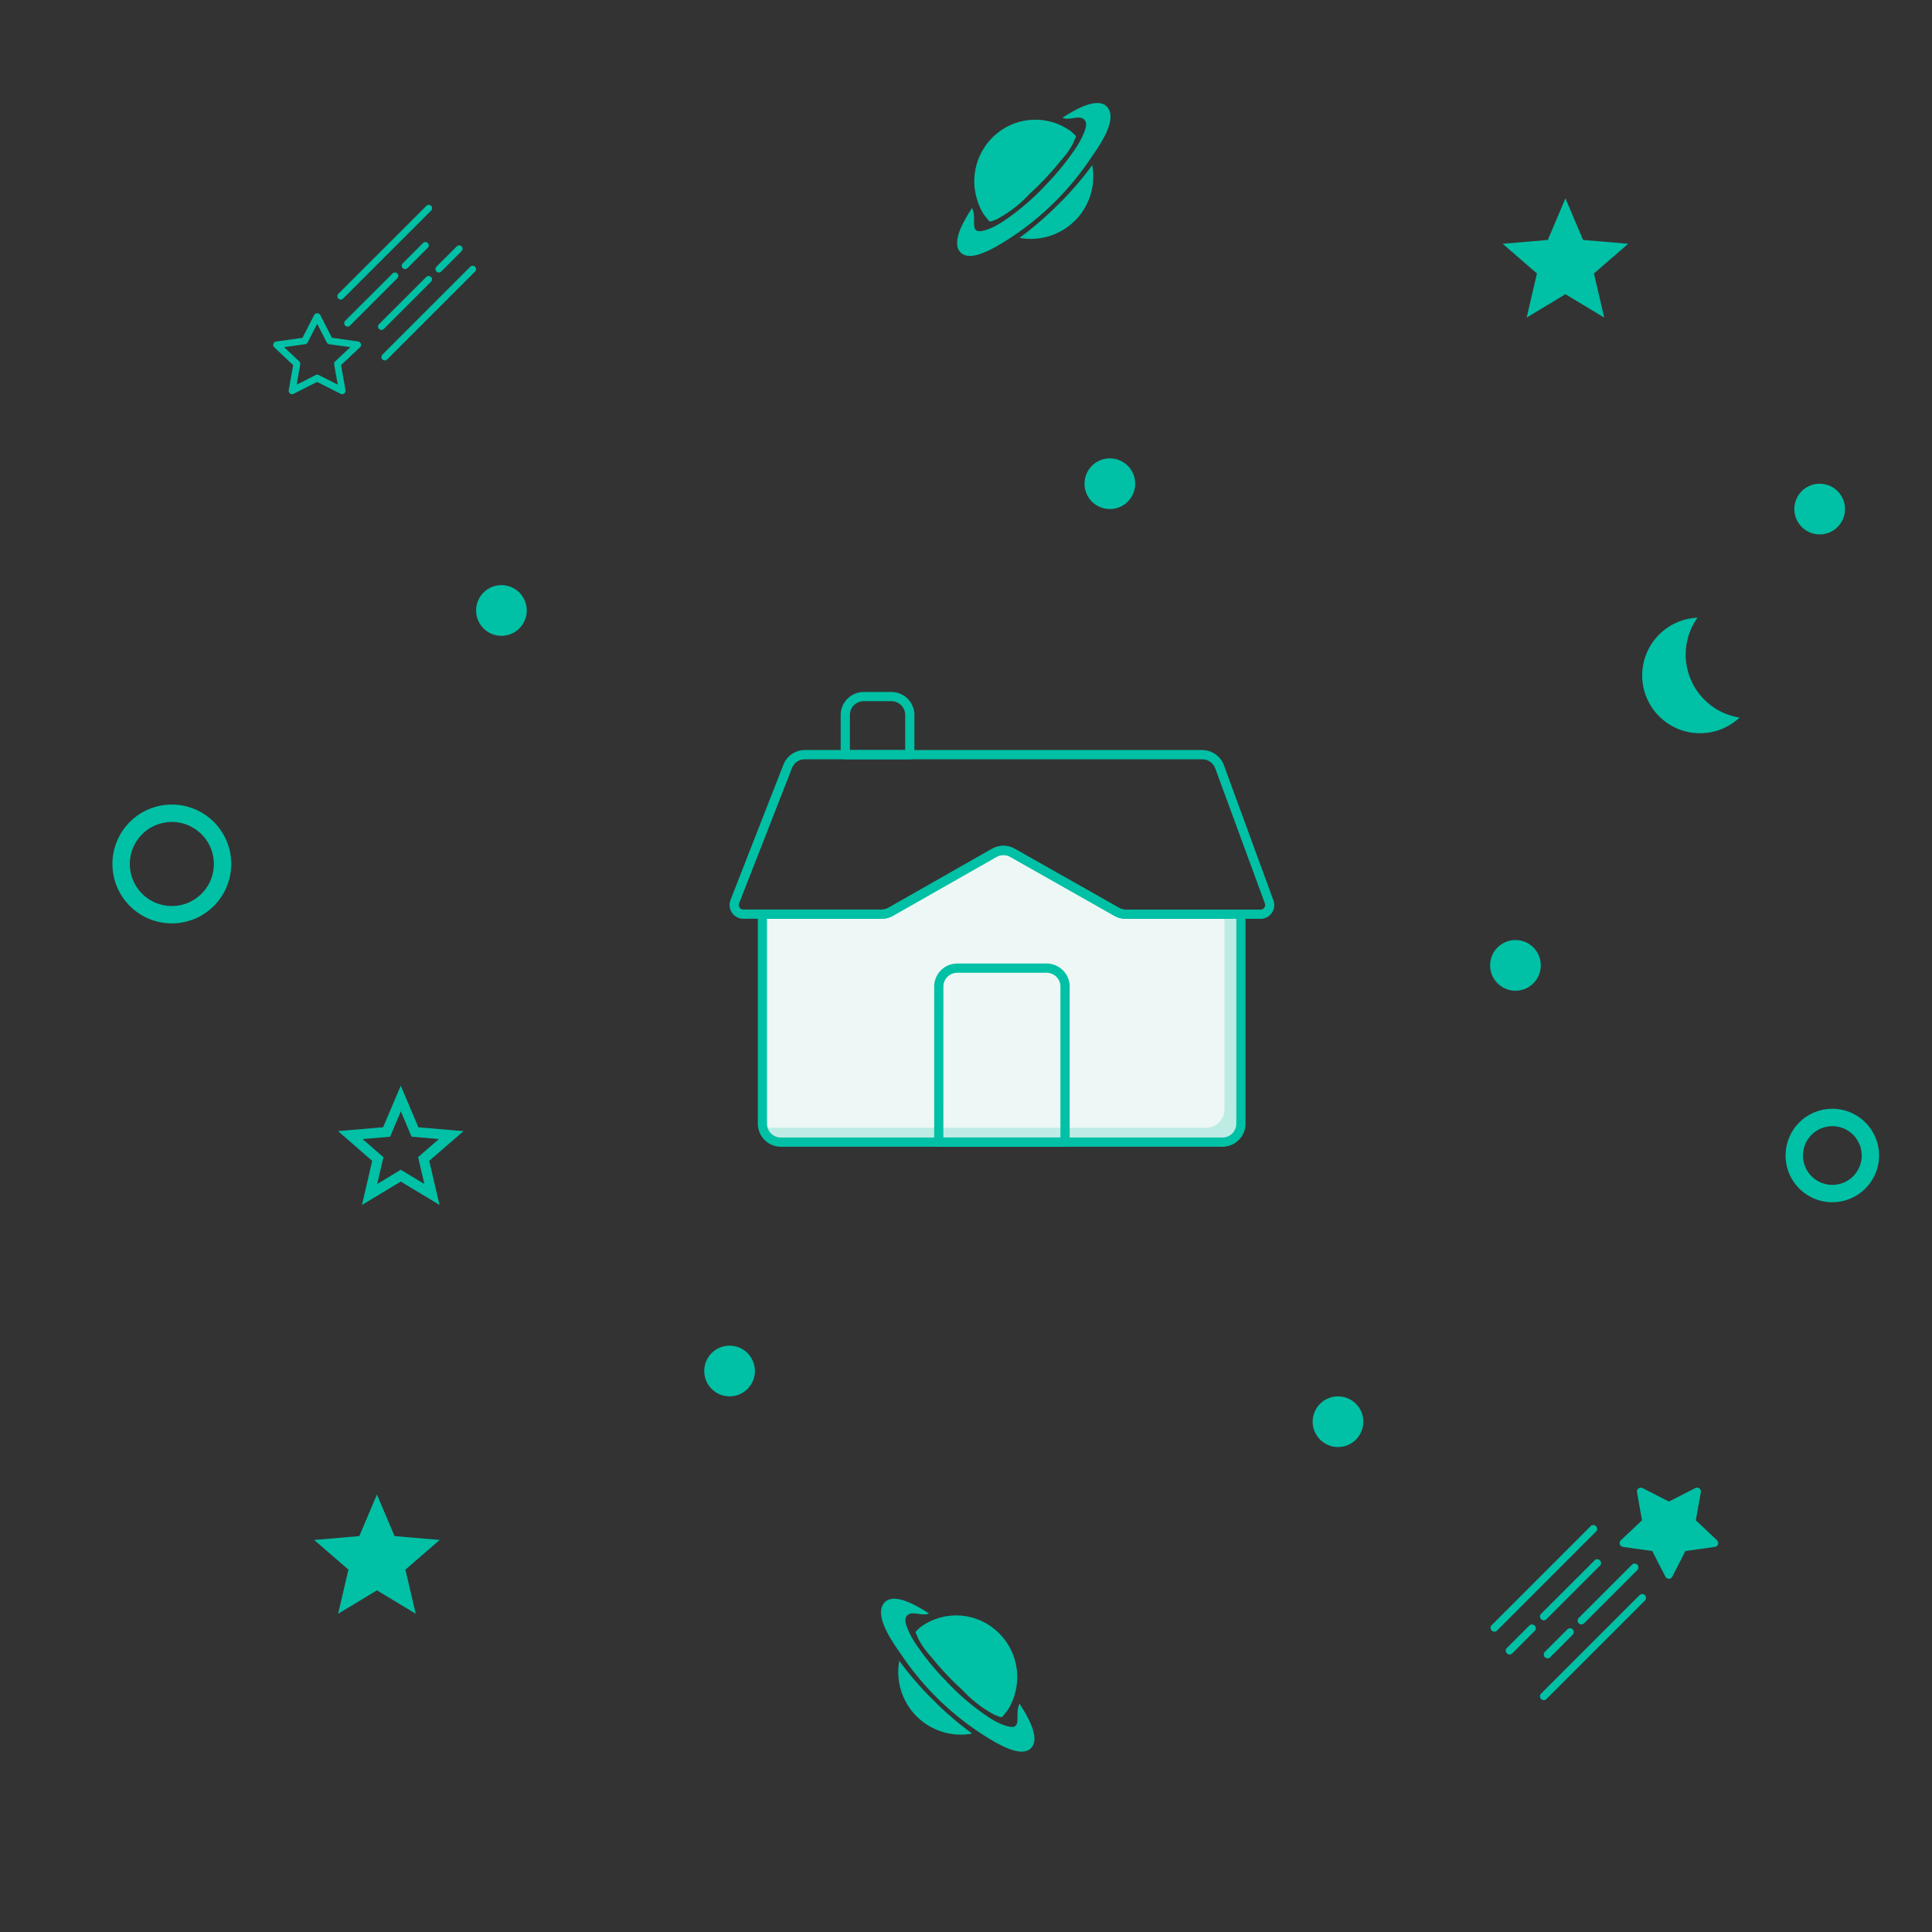<svg xmlns="http://www.w3.org/2000/svg" viewBox="0 0 100 100"><rect x="0" y="0" width="100" height="100" fill="#333333" stroke="none"/><title>404</title><polygon points="19.51 82.316 17.502 83.528 18.034 81.244 16.26 79.707 18.597 79.509 19.51 77.355 20.423 79.509 22.759 79.707 20.985 81.244 21.518 83.528 19.51 82.316" style="fill:#00c0a5;fill-rule:evenodd"/><path d="M8.9,47.794A3.075,3.075,0,1,1,11.97,44.72,3.077,3.077,0,0,1,8.9,47.794Zm0-5.249A2.175,2.175,0,1,0,11.07,44.72,2.178,2.178,0,0,0,8.9,42.545Z" style="fill:#00c0a5"/><path d="M20.743,60.545l1.222.738-.325-1.391,1.078-.935L21.3,58.833l-.552-1.309-.556,1.312-1.423.124,1.079.936-.325,1.39Zm-3.249-2,2.336-.2.913-2.151.913,2.154,2.336.2-1.774,1.537.533,2.284-2.008-1.212-2.008,1.212.529-2.284Z" style="fill:#00c0a5;fill-rule:evenodd"/><polygon points="81.027 15.228 83.035 16.439 82.502 14.155 84.276 12.618 81.94 12.42 81.027 10.266 80.114 12.42 77.778 12.618 79.552 14.155 79.019 16.439 81.027 15.228" style="fill:#00c0a5;fill-rule:evenodd"/><path d="M94.842,62.228a2.419,2.419,0,1,1,2.418-2.419A2.421,2.421,0,0,1,94.842,62.228Zm0-3.937a1.519,1.519,0,1,0,1.519,1.518A1.52,1.52,0,0,0,94.842,58.291Z" style="fill:#00c0a5"/><path d="M50.591,10.381a3.194,3.194,0,0,1,1.036-3.493,3.127,3.127,0,0,1,3.839-.065c.315.31.245.155.1.55a3.96,3.96,0,0,1-.654.932,14.787,14.787,0,0,1-1.639,1.746,6.234,6.234,0,0,1-1.687,1.3c-.429.158-.3.187-.623-.194A2.757,2.757,0,0,1,50.591,10.381Zm4.2.186a16.488,16.488,0,0,0,1.744-2.02,3.235,3.235,0,0,1-3.769,3.765A17.255,17.255,0,0,0,54.79,10.567Z" style="fill:#00c0a5"/><path d="M46.635,85.622a14.651,14.651,0,0,0,4.923,4.58c.414.219,1.357.729,1.8.288.555-.558-.294-1.84-.587-2.306-.319.64.313,1.551-.938,1.06a4.5,4.5,0,0,1-.806-.46,12.416,12.416,0,0,1-2.081-1.8A13.6,13.6,0,0,1,47.5,85.235a5.23,5.23,0,0,1-.434-.731c-.1-.229-.336-.686-.1-.9.28-.252.769.081,1.119-.094-.479-.3-1.9-1.224-2.375-.47C45.27,83.741,46.28,85.109,46.635,85.622Z" style="fill:#00c0a5"/><path d="M17.349,18.706a.176.176,0,0,0-.053.158l.187,1.047-.985-.5a.174.174,0,0,0-.157,0l-.986.5.186-1.047a.173.173,0,0,0-.052-.158l-.784-.737,1.09-.153a.172.172,0,0,0,.131-.093l.493-.962.493.962a.172.172,0,0,0,.131.093l1.09.153Zm1.194-1.032-1.361-.191L16.575,16.3a.183.183,0,0,0-.312,0l-.607,1.186-1.361.191a.175.175,0,0,0-.1.3l.98.921-.231,1.3a.176.176,0,0,0,.252.187l1.218-.617,1.218.617a.176.176,0,0,0,.252-.187l-.232-1.3.981-.921a.173.173,0,0,0,.047-.18.175.175,0,0,0-.142-.121Z" style="fill:#00c0a5"/><path d="M22.671,14.1a.174.174,0,0,0,.17-.048L23.891,13a.175.175,0,0,0-.248-.248L22.594,13.8a.174.174,0,0,0-.048.17A.176.176,0,0,0,22.671,14.1Z" style="fill:#00c0a5"/><path d="M22.316,14.576a.175.175,0,0,0-.247-.247l-2.45,2.449a.175.175,0,1,0,.248.248Z" style="fill:#00c0a5"/><path d="M21.894,12.579l-1.05,1.05a.175.175,0,1,0,.248.247l1.049-1.049a.175.175,0,0,0-.247-.248Z" style="fill:#00c0a5"/><path d="M20.565,14.156a.175.175,0,0,0-.246,0L17.87,16.6a.174.174,0,0,0-.048.17.175.175,0,0,0,.3.078l2.45-2.45A.175.175,0,0,0,20.565,14.156Z" style="fill:#00c0a5"/><path d="M24.588,13.806a.175.175,0,0,0-.245,0l-.525.525-1.049,1.049-.525.525-2.45,2.45a.175.175,0,0,0,.078.295.174.174,0,0,0,.17-.048l2.449-2.449.525-.525,1.05-1.05.525-.525A.174.174,0,0,0,24.588,13.806Z" style="fill:#00c0a5"/><path d="M22.316,10.655a.173.173,0,0,0-.247,0L17.52,15.2a.175.175,0,1,0,.247.247L22.316,10.9A.175.175,0,0,0,22.316,10.655Z" style="fill:#00c0a5"/><path d="M79.345,84.088a.2.2,0,0,0-.191.054l-1.181,1.181a.2.2,0,0,0,.278.278l1.181-1.181a.194.194,0,0,0,.054-.191A.2.2,0,0,0,79.345,84.088Z" style="fill:#00c0a5"/><path d="M79.744,83.552a.2.2,0,0,0,.279.278l2.755-2.756A.2.2,0,1,0,82.5,80.8Z" style="fill:#00c0a5"/><path d="M81.122,84.339,79.941,85.52a.2.2,0,0,0,.279.278L81.4,84.617a.2.2,0,0,0-.087-.332A.2.2,0,0,0,81.122,84.339Z" style="fill:#00c0a5"/><path d="M81.715,84.024a.2.2,0,0,0,.276,0l2.756-2.756a.2.2,0,0,0-.087-.332.2.2,0,0,0-.192.054l-2.755,2.755A.2.2,0,0,0,81.715,84.024Z" style="fill:#00c0a5"/><path d="M79.236,82.649l.59-.591L82.582,79.3a.2.2,0,1,0-.279-.278L79.548,81.78l-.591.591-1.181,1.181-.59.59a.2.2,0,0,0,.278.278l.591-.59Z" style="fill:#00c0a5"/><path d="M85.053,82.514a.2.2,0,0,0-.191.053l-5.118,5.118a.2.2,0,0,0,.279.278l5.117-5.117a.2.2,0,0,0-.087-.332Z" style="fill:#00c0a5"/><path d="M85,34.96a2.992,2.992,0,0,0,5.039,2.182,3.3,3.3,0,0,1-2.177-5.171A2.992,2.992,0,0,0,85,34.96Z" style="fill:#00c0a5"/><circle cx="25.954" cy="31.598" r="1.312" style="fill:#00c0a5"/><circle cx="78.44" cy="49.968" r="1.312" style="fill:#00c0a5"/><circle cx="94.186" cy="26.349" r="1.312" style="fill:#00c0a5"/><circle cx="57.446" cy="25.037" r="1.312" style="fill:#00c0a5"/><circle cx="37.763" cy="70.963" r="1.312" style="fill:#00c0a5"/><circle cx="69.255" cy="73.587" r="1.312" style="fill:#00c0a5"/><path d="M58.269,47.319a.954.954,0,0,1-.47-.124l-5.393-3.054a.953.953,0,0,0-.942,0L46.1,47.194a.959.959,0,0,1-.471.125H39.464V58.163a.954.954,0,0,0,.954.953H63.276a.954.954,0,0,0,.954-.953V47.319Z" style="fill:#edf7f5"/><path d="M63.276,59.355H40.418a1.193,1.193,0,0,1-1.192-1.192V47.08h6.406a.71.71,0,0,0,.354-.094l5.36-3.051a1.2,1.2,0,0,1,1.177,0l5.393,3.053a.713.713,0,0,0,.353.093h6.2V58.163A1.194,1.194,0,0,1,63.276,59.355ZM39.7,47.557V58.163a.716.716,0,0,0,.716.715H63.276a.716.716,0,0,0,.715-.715V47.557H58.269a1.2,1.2,0,0,1-.588-.155l-5.393-3.053a.719.719,0,0,0-.706,0L46.221,47.4a1.193,1.193,0,0,1-.589.156Z" style="fill:#00c0a5"/><g style="opacity:0.2"><path d="M63.379,47.319v10.1a.954.954,0,0,1-.954.954H39.567c-.027,0-.053,0-.079,0a.954.954,0,0,0,.93.742H63.276a.954.954,0,0,0,.954-.953V47.319Z" style="fill:#00c0a5"/></g><path d="M65.241,47.557H58.269a1.2,1.2,0,0,1-.588-.155l-5.393-3.053a.719.719,0,0,0-.706,0L46.221,47.4l-.118-.207.118.207a1.193,1.193,0,0,1-.589.156H38.479a.716.716,0,0,1-.667-.976l2.737-7a1.186,1.186,0,0,1,1.11-.758h20.57a1.2,1.2,0,0,1,1.119.782L65.912,46.6a.716.716,0,0,1-.671.962Zm-13.3-3.777a1.186,1.186,0,0,1,.587.154l5.393,3.053a.713.713,0,0,0,.353.093h6.972a.239.239,0,0,0,.224-.32L62.9,39.77a.718.718,0,0,0-.671-.469H41.659a.712.712,0,0,0-.666.455l-2.736,7a.233.233,0,0,0,.025.221.235.235,0,0,0,.2.1h7.153a.71.71,0,0,0,.354-.094l5.36-3.051A1.2,1.2,0,0,1,51.936,43.78Z" style="fill:#00c0a5"/><path d="M47.091,39.3H43.752a.238.238,0,0,1-.238-.238V37.009a1.194,1.194,0,0,1,1.192-1.192h1.432a1.194,1.194,0,0,1,1.192,1.192v2.054A.238.238,0,0,1,47.091,39.3Zm-3.1-.477h2.862V37.009a.716.716,0,0,0-.715-.715H44.706a.715.715,0,0,0-.715.715Z" style="fill:#00c0a5"/><path d="M55.128,59.355H48.591a.239.239,0,0,1-.238-.239V51.065a1.194,1.194,0,0,1,1.192-1.192h4.629a1.193,1.193,0,0,1,1.192,1.192v8.051A.238.238,0,0,1,55.128,59.355Zm-6.3-.477h6.06V51.065a.716.716,0,0,0-.716-.715H49.545a.715.715,0,0,0-.715.715Z" style="fill:#00c0a5"/><path d="M83.99,80.067l1.53.214.684,1.334a.2.2,0,0,0,.35,0l.683-1.334,1.531-.214a.2.2,0,0,0,.108-.339l-1.1-1.037.26-1.461a.2.2,0,0,0-.282-.21l-1.371.7-1.371-.7a.2.2,0,0,0-.282.21l.26,1.461-1.1,1.037a.2.2,0,0,0,.108.338Z" style="fill:#00c0a5"/><path d="M56.447,8.205a14.651,14.651,0,0,1-4.923,4.58c-.414.218-1.357.729-1.8.288-.555-.559.294-1.84.588-2.306.318.639-.314,1.551.937,1.059a4.458,4.458,0,0,0,.806-.459,12.422,12.422,0,0,0,2.081-1.8,13.533,13.533,0,0,0,1.444-1.753,5.22,5.22,0,0,0,.434-.73c.1-.229.337-.686.1-.9-.28-.251-.769.081-1.118-.094.478-.3,1.9-1.223,2.375-.469C57.812,6.324,56.8,7.692,56.447,8.205Z" style="fill:#00c0a5"/><path d="M52.491,87.8a3.194,3.194,0,0,0-1.036-3.493,3.125,3.125,0,0,0-3.839-.066c-.315.311-.245.155-.1.551a3.963,3.963,0,0,0,.654.931,14.714,14.714,0,0,0,1.639,1.746,6.273,6.273,0,0,0,1.687,1.3c.43.157.3.186.623-.2A2.764,2.764,0,0,0,52.491,87.8Z" style="fill:#00c0a5"/><path d="M48.292,87.984a16.5,16.5,0,0,1-1.744-2.02,3.236,3.236,0,0,0,3.77,3.766A17.1,17.1,0,0,1,48.292,87.984Z" style="fill:#00c0a5"/></svg>